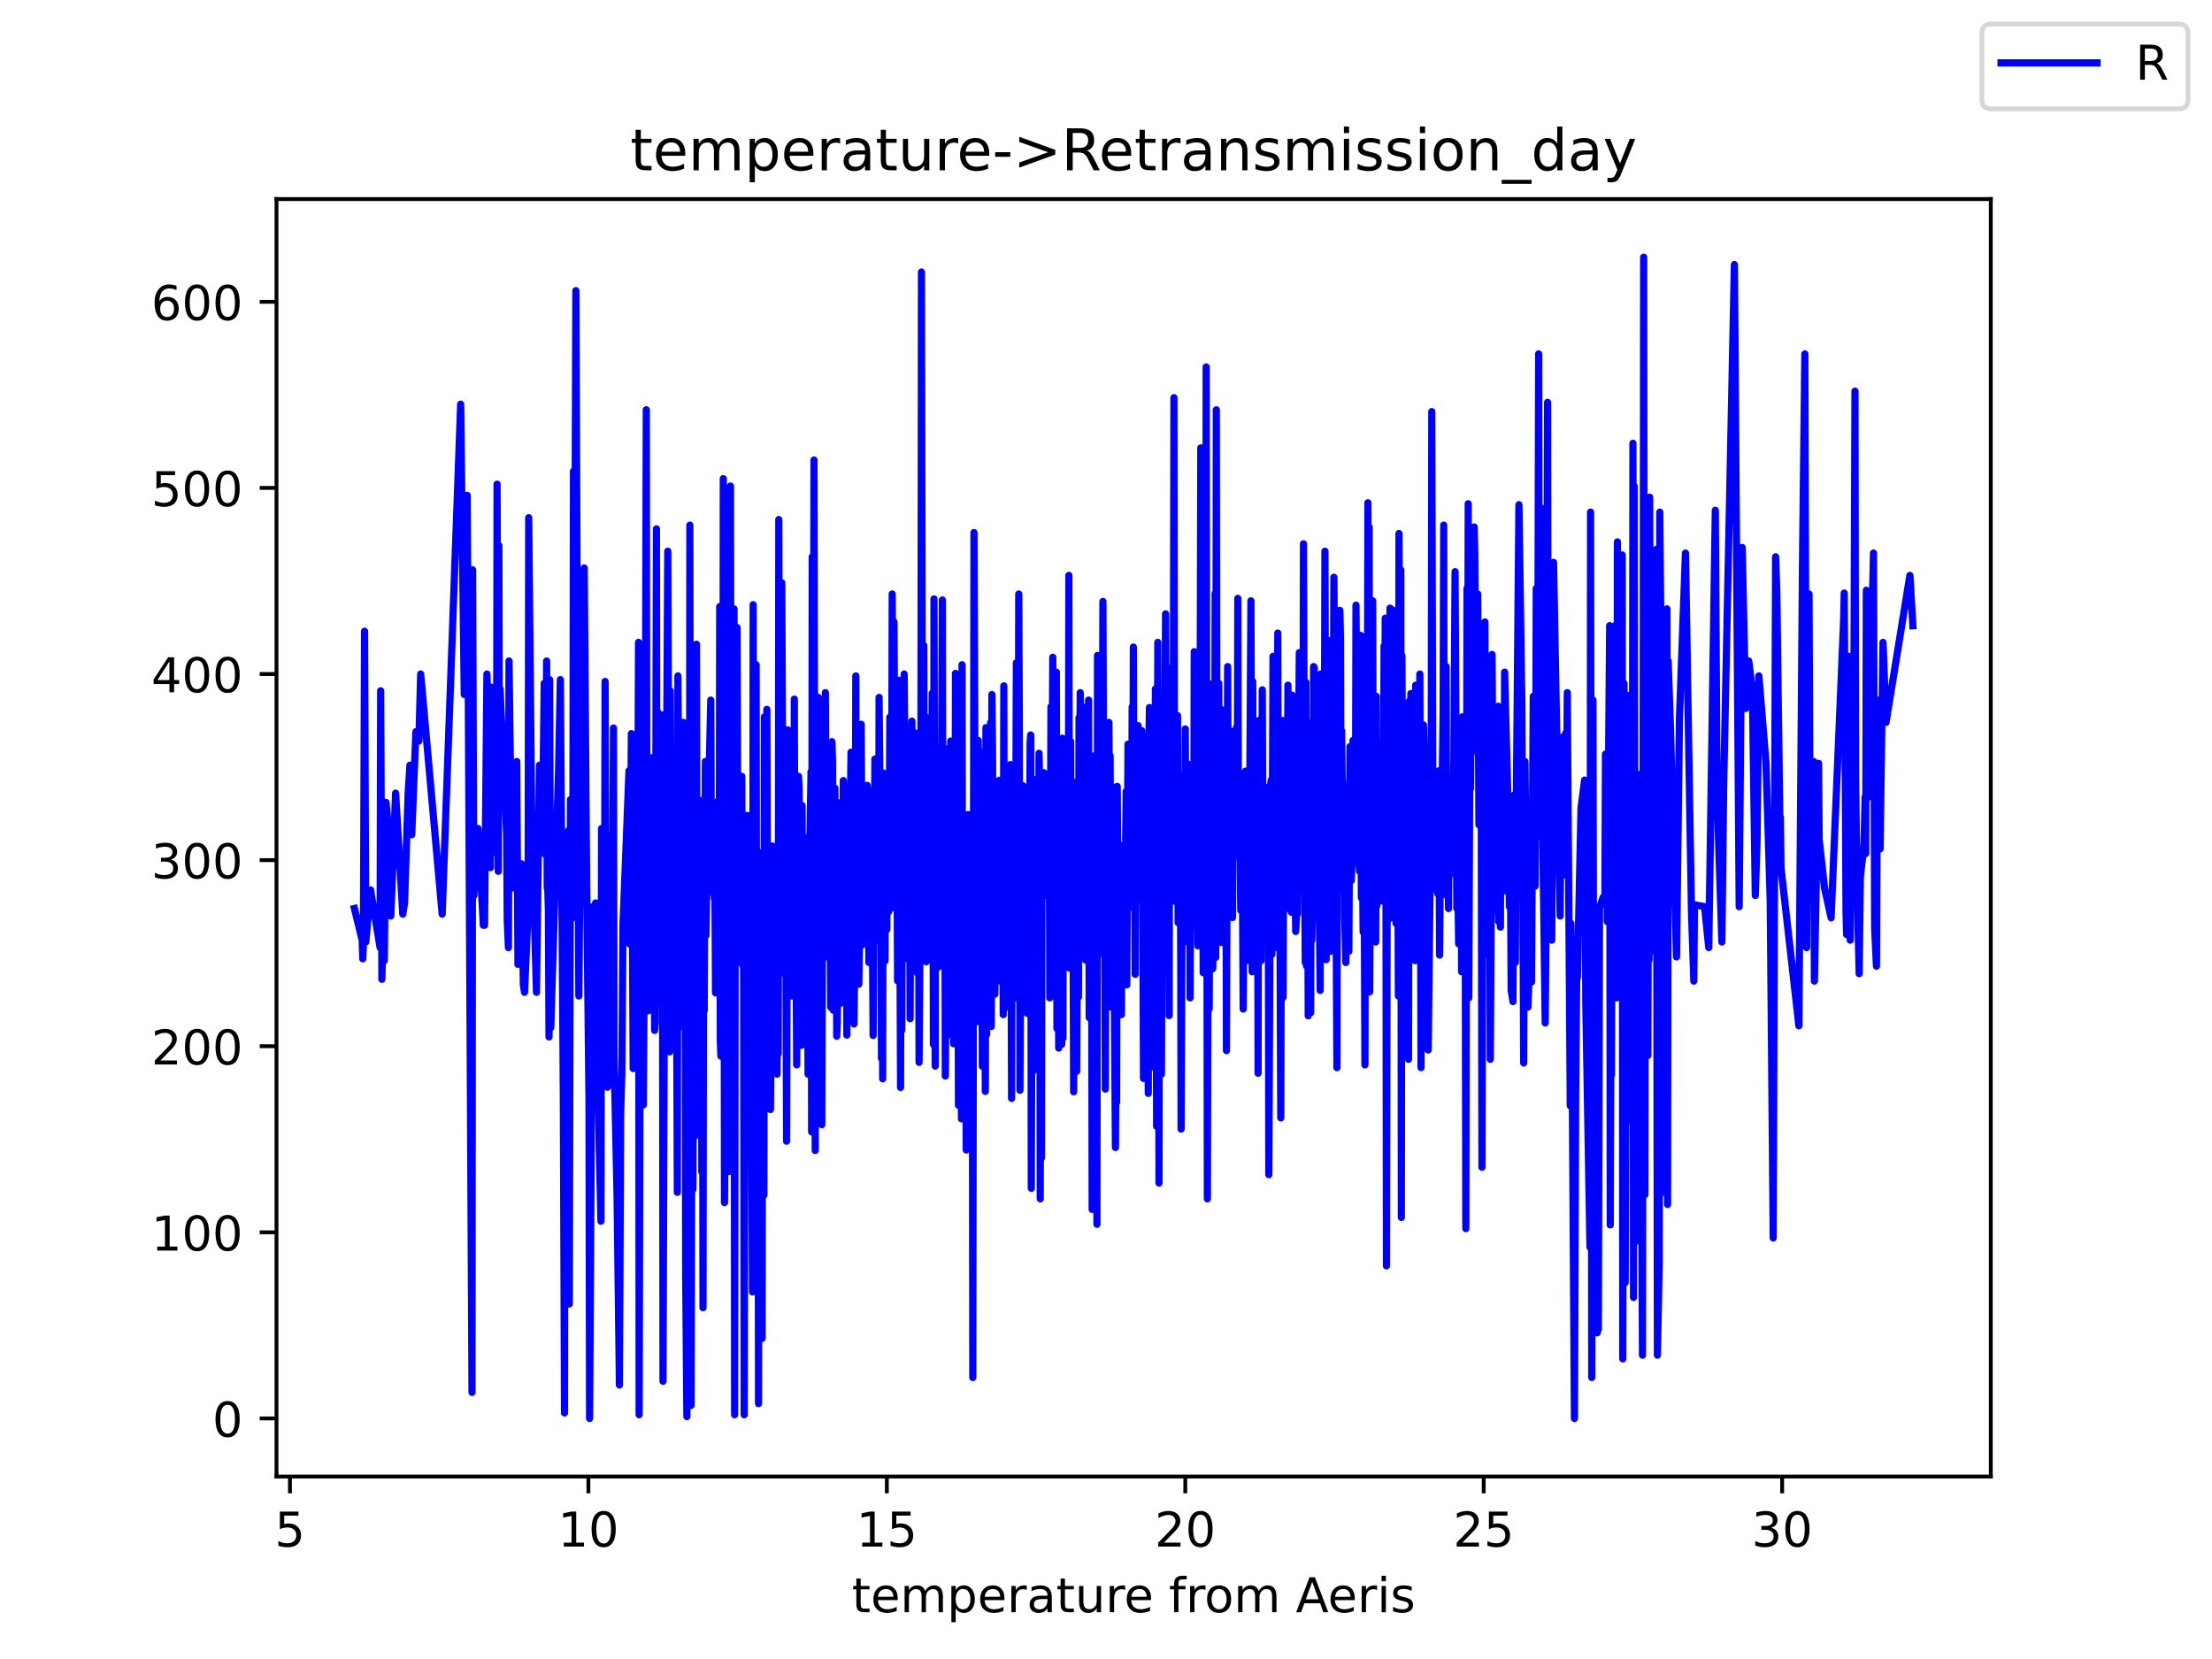 <?xml version="1.0" encoding="utf-8" standalone="no"?>
<!DOCTYPE svg PUBLIC "-//W3C//DTD SVG 1.1//EN"
  "http://www.w3.org/Graphics/SVG/1.1/DTD/svg11.dtd">
<!-- Created with matplotlib (https://matplotlib.org/) -->
<svg height="345.6pt" version="1.1" viewBox="0 0 460.8 345.6" width="460.8pt" xmlns="http://www.w3.org/2000/svg" xmlns:xlink="http://www.w3.org/1999/xlink">
 <defs>
  <style type="text/css">*{stroke-linecap:butt;stroke-linejoin:round;}</style>
 </defs>
 <g id="figure_1">
  <g id="patch_1">
   <path d="M 0 345.6 
L 460.8 345.6 
L 460.8 0 
L 0 0 
z
" style="fill:#ffffff;"/>
  </g>
  <g id="axes_1">
   <g id="patch_2">
    <path d="M 57.6 307.584 
L 414.72 307.584 
L 414.72 41.472 
L 57.6 41.472 
z
" style="fill:#ffffff;"/>
   </g>
   <g id="matplotlib.axis_1">
    <g id="xtick_1">
     <g id="line2d_1">
      <defs>
       <path d="M 0 0 
L 0 3.5 
" id="m2e0e16d5d8" style="stroke:#000000;stroke-width:0.8;"/>
      </defs>
      <g>
       <use style="stroke:#000000;stroke-width:0.8;" x="60.404" xlink:href="#m2e0e16d5d8" y="307.584"/>
      </g>
     </g>
     <g id="text_1">
      <!-- 5 -->
      <g transform="translate(57.223 322.182)scale(0.1 -0.1)">
       <defs>
        <path d="M 10.797 72.906 
L 49.516 72.906 
L 49.516 64.594 
L 19.828 64.594 
L 19.828 46.734 
Q 21.969 47.469 24.109 47.828 
Q 26.266 48.188 28.422 48.188 
Q 40.625 48.188 47.75 41.5 
Q 54.891 34.812 54.891 23.391 
Q 54.891 11.625 47.562 5.094 
Q 40.234 -1.422 26.906 -1.422 
Q 22.312 -1.422 17.547 -0.641 
Q 12.797 0.141 7.719 1.703 
L 7.719 11.625 
Q 12.109 9.234 16.797 8.062 
Q 21.484 6.891 26.703 6.891 
Q 35.156 6.891 40.078 11.328 
Q 45.016 15.766 45.016 23.391 
Q 45.016 31 40.078 35.438 
Q 35.156 39.891 26.703 39.891 
Q 22.75 39.891 18.812 39.016 
Q 14.891 38.141 10.797 36.281 
z
" id="DejaVuSans-53"/>
       </defs>
       <use xlink:href="#DejaVuSans-53"/>
      </g>
     </g>
    </g>
    <g id="xtick_2">
     <g id="line2d_2">
      <g>
       <use style="stroke:#000000;stroke-width:0.8;" x="122.574" xlink:href="#m2e0e16d5d8" y="307.584"/>
      </g>
     </g>
     <g id="text_2">
      <!-- 10 -->
      <g transform="translate(116.212 322.182)scale(0.1 -0.1)">
       <defs>
        <path d="M 12.406 8.297 
L 28.516 8.297 
L 28.516 63.922 
L 10.984 60.406 
L 10.984 69.391 
L 28.422 72.906 
L 38.281 72.906 
L 38.281 8.297 
L 54.391 8.297 
L 54.391 0 
L 12.406 0 
z
" id="DejaVuSans-49"/>
        <path d="M 31.781 66.406 
Q 24.172 66.406 20.328 58.906 
Q 16.5 51.422 16.5 36.375 
Q 16.5 21.391 20.328 13.891 
Q 24.172 6.391 31.781 6.391 
Q 39.453 6.391 43.281 13.891 
Q 47.125 21.391 47.125 36.375 
Q 47.125 51.422 43.281 58.906 
Q 39.453 66.406 31.781 66.406 
z
M 31.781 74.219 
Q 44.047 74.219 50.516 64.516 
Q 56.984 54.828 56.984 36.375 
Q 56.984 17.969 50.516 8.266 
Q 44.047 -1.422 31.781 -1.422 
Q 19.531 -1.422 13.062 8.266 
Q 6.594 17.969 6.594 36.375 
Q 6.594 54.828 13.062 64.516 
Q 19.531 74.219 31.781 74.219 
z
" id="DejaVuSans-48"/>
       </defs>
       <use xlink:href="#DejaVuSans-49"/>
       <use x="63.623" xlink:href="#DejaVuSans-48"/>
      </g>
     </g>
    </g>
    <g id="xtick_3">
     <g id="line2d_3">
      <g>
       <use style="stroke:#000000;stroke-width:0.8;" x="184.745" xlink:href="#m2e0e16d5d8" y="307.584"/>
      </g>
     </g>
     <g id="text_3">
      <!-- 15 -->
      <g transform="translate(178.382 322.182)scale(0.1 -0.1)">
       <use xlink:href="#DejaVuSans-49"/>
       <use x="63.623" xlink:href="#DejaVuSans-53"/>
      </g>
     </g>
    </g>
    <g id="xtick_4">
     <g id="line2d_4">
      <g>
       <use style="stroke:#000000;stroke-width:0.8;" x="246.916" xlink:href="#m2e0e16d5d8" y="307.584"/>
      </g>
     </g>
     <g id="text_4">
      <!-- 20 -->
      <g transform="translate(240.553 322.182)scale(0.1 -0.1)">
       <defs>
        <path d="M 19.188 8.297 
L 53.609 8.297 
L 53.609 0 
L 7.328 0 
L 7.328 8.297 
Q 12.938 14.109 22.625 23.891 
Q 32.328 33.688 34.812 36.531 
Q 39.547 41.844 41.422 45.531 
Q 43.312 49.219 43.312 52.781 
Q 43.312 58.594 39.234 62.25 
Q 35.156 65.922 28.609 65.922 
Q 23.969 65.922 18.812 64.312 
Q 13.672 62.703 7.812 59.422 
L 7.812 69.391 
Q 13.766 71.781 18.938 73 
Q 24.125 74.219 28.422 74.219 
Q 39.75 74.219 46.484 68.547 
Q 53.219 62.891 53.219 53.422 
Q 53.219 48.922 51.531 44.891 
Q 49.859 40.875 45.406 35.406 
Q 44.188 33.984 37.641 27.219 
Q 31.109 20.453 19.188 8.297 
z
" id="DejaVuSans-50"/>
       </defs>
       <use xlink:href="#DejaVuSans-50"/>
       <use x="63.623" xlink:href="#DejaVuSans-48"/>
      </g>
     </g>
    </g>
    <g id="xtick_5">
     <g id="line2d_5">
      <g>
       <use style="stroke:#000000;stroke-width:0.8;" x="309.086" xlink:href="#m2e0e16d5d8" y="307.584"/>
      </g>
     </g>
     <g id="text_5">
      <!-- 25 -->
      <g transform="translate(302.724 322.182)scale(0.1 -0.1)">
       <use xlink:href="#DejaVuSans-50"/>
       <use x="63.623" xlink:href="#DejaVuSans-53"/>
      </g>
     </g>
    </g>
    <g id="xtick_6">
     <g id="line2d_6">
      <g>
       <use style="stroke:#000000;stroke-width:0.8;" x="371.257" xlink:href="#m2e0e16d5d8" y="307.584"/>
      </g>
     </g>
     <g id="text_6">
      <!-- 30 -->
      <g transform="translate(364.894 322.182)scale(0.1 -0.1)">
       <defs>
        <path d="M 40.578 39.312 
Q 47.656 37.797 51.625 33 
Q 55.609 28.219 55.609 21.188 
Q 55.609 10.406 48.188 4.484 
Q 40.766 -1.422 27.094 -1.422 
Q 22.516 -1.422 17.656 -0.516 
Q 12.797 0.391 7.625 2.203 
L 7.625 11.719 
Q 11.719 9.328 16.594 8.109 
Q 21.484 6.891 26.812 6.891 
Q 36.078 6.891 40.938 10.547 
Q 45.797 14.203 45.797 21.188 
Q 45.797 27.641 41.281 31.266 
Q 36.766 34.906 28.719 34.906 
L 20.219 34.906 
L 20.219 43.016 
L 29.109 43.016 
Q 36.375 43.016 40.234 45.922 
Q 44.094 48.828 44.094 54.297 
Q 44.094 59.906 40.109 62.906 
Q 36.141 65.922 28.719 65.922 
Q 24.656 65.922 20.016 65.031 
Q 15.375 64.156 9.812 62.312 
L 9.812 71.094 
Q 15.438 72.656 20.344 73.438 
Q 25.25 74.219 29.594 74.219 
Q 40.828 74.219 47.359 69.109 
Q 53.906 64.016 53.906 55.328 
Q 53.906 49.266 50.438 45.094 
Q 46.969 40.922 40.578 39.312 
z
" id="DejaVuSans-51"/>
       </defs>
       <use xlink:href="#DejaVuSans-51"/>
       <use x="63.623" xlink:href="#DejaVuSans-48"/>
      </g>
     </g>
    </g>
    <g id="text_7">
     <!-- temperature from Aeris -->
     <g transform="translate(177.465 335.861)scale(0.1 -0.1)">
      <defs>
       <path d="M 18.312 70.219 
L 18.312 54.688 
L 36.812 54.688 
L 36.812 47.703 
L 18.312 47.703 
L 18.312 18.016 
Q 18.312 11.328 20.141 9.422 
Q 21.969 7.516 27.594 7.516 
L 36.812 7.516 
L 36.812 0 
L 27.594 0 
Q 17.188 0 13.234 3.875 
Q 9.281 7.766 9.281 18.016 
L 9.281 47.703 
L 2.688 47.703 
L 2.688 54.688 
L 9.281 54.688 
L 9.281 70.219 
z
" id="DejaVuSans-116"/>
       <path d="M 56.203 29.594 
L 56.203 25.203 
L 14.891 25.203 
Q 15.484 15.922 20.484 11.062 
Q 25.484 6.203 34.422 6.203 
Q 39.594 6.203 44.453 7.469 
Q 49.312 8.734 54.109 11.281 
L 54.109 2.781 
Q 49.266 0.734 44.188 -0.344 
Q 39.109 -1.422 33.891 -1.422 
Q 20.797 -1.422 13.156 6.188 
Q 5.516 13.812 5.516 26.812 
Q 5.516 40.234 12.766 48.109 
Q 20.016 56 32.328 56 
Q 43.359 56 49.781 48.891 
Q 56.203 41.797 56.203 29.594 
z
M 47.219 32.234 
Q 47.125 39.594 43.094 43.984 
Q 39.062 48.391 32.422 48.391 
Q 24.906 48.391 20.391 44.141 
Q 15.875 39.891 15.188 32.172 
z
" id="DejaVuSans-101"/>
       <path d="M 52 44.188 
Q 55.375 50.25 60.062 53.125 
Q 64.75 56 71.094 56 
Q 79.641 56 84.281 50.016 
Q 88.922 44.047 88.922 33.016 
L 88.922 0 
L 79.891 0 
L 79.891 32.719 
Q 79.891 40.578 77.094 44.375 
Q 74.312 48.188 68.609 48.188 
Q 61.625 48.188 57.562 43.547 
Q 53.516 38.922 53.516 30.906 
L 53.516 0 
L 44.484 0 
L 44.484 32.719 
Q 44.484 40.625 41.703 44.406 
Q 38.922 48.188 33.109 48.188 
Q 26.219 48.188 22.156 43.531 
Q 18.109 38.875 18.109 30.906 
L 18.109 0 
L 9.078 0 
L 9.078 54.688 
L 18.109 54.688 
L 18.109 46.188 
Q 21.188 51.219 25.484 53.609 
Q 29.781 56 35.688 56 
Q 41.656 56 45.828 52.969 
Q 50 49.953 52 44.188 
z
" id="DejaVuSans-109"/>
       <path d="M 18.109 8.203 
L 18.109 -20.797 
L 9.078 -20.797 
L 9.078 54.688 
L 18.109 54.688 
L 18.109 46.391 
Q 20.953 51.266 25.266 53.625 
Q 29.594 56 35.594 56 
Q 45.562 56 51.781 48.094 
Q 58.016 40.188 58.016 27.297 
Q 58.016 14.406 51.781 6.484 
Q 45.562 -1.422 35.594 -1.422 
Q 29.594 -1.422 25.266 0.953 
Q 20.953 3.328 18.109 8.203 
z
M 48.688 27.297 
Q 48.688 37.203 44.609 42.844 
Q 40.531 48.484 33.406 48.484 
Q 26.266 48.484 22.188 42.844 
Q 18.109 37.203 18.109 27.297 
Q 18.109 17.391 22.188 11.75 
Q 26.266 6.109 33.406 6.109 
Q 40.531 6.109 44.609 11.75 
Q 48.688 17.391 48.688 27.297 
z
" id="DejaVuSans-112"/>
       <path d="M 41.109 46.297 
Q 39.594 47.172 37.812 47.578 
Q 36.031 48 33.891 48 
Q 26.266 48 22.188 43.047 
Q 18.109 38.094 18.109 28.812 
L 18.109 0 
L 9.078 0 
L 9.078 54.688 
L 18.109 54.688 
L 18.109 46.188 
Q 20.953 51.172 25.484 53.578 
Q 30.031 56 36.531 56 
Q 37.453 56 38.578 55.875 
Q 39.703 55.766 41.062 55.516 
z
" id="DejaVuSans-114"/>
       <path d="M 34.281 27.484 
Q 23.391 27.484 19.188 25 
Q 14.984 22.516 14.984 16.5 
Q 14.984 11.719 18.141 8.906 
Q 21.297 6.109 26.703 6.109 
Q 34.188 6.109 38.703 11.406 
Q 43.219 16.703 43.219 25.484 
L 43.219 27.484 
z
M 52.203 31.203 
L 52.203 0 
L 43.219 0 
L 43.219 8.297 
Q 40.141 3.328 35.547 0.953 
Q 30.953 -1.422 24.312 -1.422 
Q 15.922 -1.422 10.953 3.297 
Q 6 8.016 6 15.922 
Q 6 25.141 12.172 29.828 
Q 18.359 34.516 30.609 34.516 
L 43.219 34.516 
L 43.219 35.406 
Q 43.219 41.609 39.141 45 
Q 35.062 48.391 27.688 48.391 
Q 23 48.391 18.547 47.266 
Q 14.109 46.141 10.016 43.891 
L 10.016 52.203 
Q 14.938 54.109 19.578 55.047 
Q 24.219 56 28.609 56 
Q 40.484 56 46.344 49.844 
Q 52.203 43.703 52.203 31.203 
z
" id="DejaVuSans-97"/>
       <path d="M 8.5 21.578 
L 8.5 54.688 
L 17.484 54.688 
L 17.484 21.922 
Q 17.484 14.156 20.5 10.266 
Q 23.531 6.391 29.594 6.391 
Q 36.859 6.391 41.078 11.031 
Q 45.312 15.672 45.312 23.688 
L 45.312 54.688 
L 54.297 54.688 
L 54.297 0 
L 45.312 0 
L 45.312 8.406 
Q 42.047 3.422 37.719 1 
Q 33.406 -1.422 27.688 -1.422 
Q 18.266 -1.422 13.375 4.438 
Q 8.5 10.297 8.5 21.578 
z
M 31.109 56 
z
" id="DejaVuSans-117"/>
       <path id="DejaVuSans-32"/>
       <path d="M 37.109 75.984 
L 37.109 68.5 
L 28.516 68.5 
Q 23.688 68.5 21.797 66.547 
Q 19.922 64.594 19.922 59.516 
L 19.922 54.688 
L 34.719 54.688 
L 34.719 47.703 
L 19.922 47.703 
L 19.922 0 
L 10.891 0 
L 10.891 47.703 
L 2.297 47.703 
L 2.297 54.688 
L 10.891 54.688 
L 10.891 58.5 
Q 10.891 67.625 15.141 71.797 
Q 19.391 75.984 28.609 75.984 
z
" id="DejaVuSans-102"/>
       <path d="M 30.609 48.391 
Q 23.391 48.391 19.188 42.75 
Q 14.984 37.109 14.984 27.297 
Q 14.984 17.484 19.156 11.844 
Q 23.344 6.203 30.609 6.203 
Q 37.797 6.203 41.984 11.859 
Q 46.188 17.531 46.188 27.297 
Q 46.188 37.016 41.984 42.703 
Q 37.797 48.391 30.609 48.391 
z
M 30.609 56 
Q 42.328 56 49.016 48.375 
Q 55.719 40.766 55.719 27.297 
Q 55.719 13.875 49.016 6.219 
Q 42.328 -1.422 30.609 -1.422 
Q 18.844 -1.422 12.172 6.219 
Q 5.516 13.875 5.516 27.297 
Q 5.516 40.766 12.172 48.375 
Q 18.844 56 30.609 56 
z
" id="DejaVuSans-111"/>
       <path d="M 34.188 63.188 
L 20.797 26.906 
L 47.609 26.906 
z
M 28.609 72.906 
L 39.797 72.906 
L 67.578 0 
L 57.328 0 
L 50.688 18.703 
L 17.828 18.703 
L 11.188 0 
L 0.781 0 
z
" id="DejaVuSans-65"/>
       <path d="M 9.422 54.688 
L 18.406 54.688 
L 18.406 0 
L 9.422 0 
z
M 9.422 75.984 
L 18.406 75.984 
L 18.406 64.594 
L 9.422 64.594 
z
" id="DejaVuSans-105"/>
       <path d="M 44.281 53.078 
L 44.281 44.578 
Q 40.484 46.531 36.375 47.5 
Q 32.281 48.484 27.875 48.484 
Q 21.188 48.484 17.844 46.438 
Q 14.5 44.391 14.5 40.281 
Q 14.5 37.156 16.891 35.375 
Q 19.281 33.594 26.516 31.984 
L 29.594 31.297 
Q 39.156 29.25 43.188 25.516 
Q 47.219 21.781 47.219 15.094 
Q 47.219 7.469 41.188 3.016 
Q 35.156 -1.422 24.609 -1.422 
Q 20.219 -1.422 15.453 -0.562 
Q 10.688 0.297 5.422 2 
L 5.422 11.281 
Q 10.406 8.688 15.234 7.391 
Q 20.062 6.109 24.812 6.109 
Q 31.156 6.109 34.562 8.281 
Q 37.984 10.453 37.984 14.406 
Q 37.984 18.062 35.516 20.016 
Q 33.062 21.969 24.703 23.781 
L 21.578 24.516 
Q 13.234 26.266 9.516 29.906 
Q 5.812 33.547 5.812 39.891 
Q 5.812 47.609 11.281 51.797 
Q 16.75 56 26.812 56 
Q 31.781 56 36.172 55.266 
Q 40.578 54.547 44.281 53.078 
z
" id="DejaVuSans-115"/>
      </defs>
      <use xlink:href="#DejaVuSans-116"/>
      <use x="39.209" xlink:href="#DejaVuSans-101"/>
      <use x="100.732" xlink:href="#DejaVuSans-109"/>
      <use x="198.145" xlink:href="#DejaVuSans-112"/>
      <use x="261.621" xlink:href="#DejaVuSans-101"/>
      <use x="323.145" xlink:href="#DejaVuSans-114"/>
      <use x="364.258" xlink:href="#DejaVuSans-97"/>
      <use x="425.537" xlink:href="#DejaVuSans-116"/>
      <use x="464.746" xlink:href="#DejaVuSans-117"/>
      <use x="528.125" xlink:href="#DejaVuSans-114"/>
      <use x="566.988" xlink:href="#DejaVuSans-101"/>
      <use x="628.512" xlink:href="#DejaVuSans-32"/>
      <use x="660.299" xlink:href="#DejaVuSans-102"/>
      <use x="695.504" xlink:href="#DejaVuSans-114"/>
      <use x="734.367" xlink:href="#DejaVuSans-111"/>
      <use x="795.549" xlink:href="#DejaVuSans-109"/>
      <use x="892.961" xlink:href="#DejaVuSans-32"/>
      <use x="924.748" xlink:href="#DejaVuSans-65"/>
      <use x="991.406" xlink:href="#DejaVuSans-101"/>
      <use x="1052.93" xlink:href="#DejaVuSans-114"/>
      <use x="1094.043" xlink:href="#DejaVuSans-105"/>
      <use x="1121.826" xlink:href="#DejaVuSans-115"/>
     </g>
    </g>
   </g>
   <g id="matplotlib.axis_2">
    <g id="ytick_1">
     <g id="line2d_7">
      <defs>
       <path d="M 0 0 
L -3.5 0 
" id="m0afc39e641" style="stroke:#000000;stroke-width:0.8;"/>
      </defs>
      <g>
       <use style="stroke:#000000;stroke-width:0.8;" x="57.6" xlink:href="#m0afc39e641" y="295.488"/>
      </g>
     </g>
     <g id="text_8">
      <!-- 0 -->
      <g transform="translate(44.237 299.287)scale(0.1 -0.1)">
       <use xlink:href="#DejaVuSans-48"/>
      </g>
     </g>
    </g>
    <g id="ytick_2">
     <g id="line2d_8">
      <g>
       <use style="stroke:#000000;stroke-width:0.8;" x="57.6" xlink:href="#m0afc39e641" y="256.719"/>
      </g>
     </g>
     <g id="text_9">
      <!-- 100 -->
      <g transform="translate(31.512 260.518)scale(0.1 -0.1)">
       <use xlink:href="#DejaVuSans-49"/>
       <use x="63.623" xlink:href="#DejaVuSans-48"/>
       <use x="127.246" xlink:href="#DejaVuSans-48"/>
      </g>
     </g>
    </g>
    <g id="ytick_3">
     <g id="line2d_9">
      <g>
       <use style="stroke:#000000;stroke-width:0.8;" x="57.6" xlink:href="#m0afc39e641" y="217.95"/>
      </g>
     </g>
     <g id="text_10">
      <!-- 200 -->
      <g transform="translate(31.512 221.749)scale(0.1 -0.1)">
       <use xlink:href="#DejaVuSans-50"/>
       <use x="63.623" xlink:href="#DejaVuSans-48"/>
       <use x="127.246" xlink:href="#DejaVuSans-48"/>
      </g>
     </g>
    </g>
    <g id="ytick_4">
     <g id="line2d_10">
      <g>
       <use style="stroke:#000000;stroke-width:0.8;" x="57.6" xlink:href="#m0afc39e641" y="179.18"/>
      </g>
     </g>
     <g id="text_11">
      <!-- 300 -->
      <g transform="translate(31.512 182.98)scale(0.1 -0.1)">
       <use xlink:href="#DejaVuSans-51"/>
       <use x="63.623" xlink:href="#DejaVuSans-48"/>
       <use x="127.246" xlink:href="#DejaVuSans-48"/>
      </g>
     </g>
    </g>
    <g id="ytick_5">
     <g id="line2d_11">
      <g>
       <use style="stroke:#000000;stroke-width:0.8;" x="57.6" xlink:href="#m0afc39e641" y="140.411"/>
      </g>
     </g>
     <g id="text_12">
      <!-- 400 -->
      <g transform="translate(31.512 144.21)scale(0.1 -0.1)">
       <defs>
        <path d="M 37.797 64.312 
L 12.891 25.391 
L 37.797 25.391 
z
M 35.203 72.906 
L 47.609 72.906 
L 47.609 25.391 
L 58.016 25.391 
L 58.016 17.188 
L 47.609 17.188 
L 47.609 0 
L 37.797 0 
L 37.797 17.188 
L 4.891 17.188 
L 4.891 26.703 
z
" id="DejaVuSans-52"/>
       </defs>
       <use xlink:href="#DejaVuSans-52"/>
       <use x="63.623" xlink:href="#DejaVuSans-48"/>
       <use x="127.246" xlink:href="#DejaVuSans-48"/>
      </g>
     </g>
    </g>
    <g id="ytick_6">
     <g id="line2d_12">
      <g>
       <use style="stroke:#000000;stroke-width:0.8;" x="57.6" xlink:href="#m0afc39e641" y="101.642"/>
      </g>
     </g>
     <g id="text_13">
      <!-- 500 -->
      <g transform="translate(31.512 105.441)scale(0.1 -0.1)">
       <use xlink:href="#DejaVuSans-53"/>
       <use x="63.623" xlink:href="#DejaVuSans-48"/>
       <use x="127.246" xlink:href="#DejaVuSans-48"/>
      </g>
     </g>
    </g>
    <g id="ytick_7">
     <g id="line2d_13">
      <g>
       <use style="stroke:#000000;stroke-width:0.8;" x="57.6" xlink:href="#m0afc39e641" y="62.873"/>
      </g>
     </g>
     <g id="text_14">
      <!-- 600 -->
      <g transform="translate(31.512 66.672)scale(0.1 -0.1)">
       <defs>
        <path d="M 33.016 40.375 
Q 26.375 40.375 22.484 35.828 
Q 18.609 31.297 18.609 23.391 
Q 18.609 15.531 22.484 10.953 
Q 26.375 6.391 33.016 6.391 
Q 39.656 6.391 43.531 10.953 
Q 47.406 15.531 47.406 23.391 
Q 47.406 31.297 43.531 35.828 
Q 39.656 40.375 33.016 40.375 
z
M 52.594 71.297 
L 52.594 62.312 
Q 48.875 64.062 45.094 64.984 
Q 41.312 65.922 37.594 65.922 
Q 27.828 65.922 22.672 59.328 
Q 17.531 52.734 16.797 39.406 
Q 19.672 43.656 24.016 45.922 
Q 28.375 48.188 33.594 48.188 
Q 44.578 48.188 50.953 41.516 
Q 57.328 34.859 57.328 23.391 
Q 57.328 12.156 50.688 5.359 
Q 44.047 -1.422 33.016 -1.422 
Q 20.359 -1.422 13.672 8.266 
Q 6.984 17.969 6.984 36.375 
Q 6.984 53.656 15.188 63.938 
Q 23.391 74.219 37.203 74.219 
Q 40.922 74.219 44.703 73.484 
Q 48.484 72.75 52.594 71.297 
z
" id="DejaVuSans-54"/>
       </defs>
       <use xlink:href="#DejaVuSans-54"/>
       <use x="63.623" xlink:href="#DejaVuSans-48"/>
       <use x="127.246" xlink:href="#DejaVuSans-48"/>
      </g>
     </g>
    </g>
   </g>
   <g id="line2d_14">
    <path clip-path="url(#pa605b8f267)" d="M 73.833 189.26 
L 75.449 195.851 
L 75.574 199.728 
L 75.698 196.626 
L 75.947 131.494 
L 76.195 196.239 
L 77.19 185.383 
L 79.179 197.402 
L 79.304 143.9 
L 79.552 203.993 
L 79.925 188.873 
L 80.05 200.116 
L 80.423 167.162 
L 80.796 171.426 
L 81.418 190.811 
L 82.412 165.223 
L 83.904 190.423 
L 84.277 188.097 
L 85.023 165.223 
L 85.396 159.408 
L 85.769 173.882 
L 86.64 152.43 
L 87.262 154.368 
L 87.635 140.411 
L 92.111 190.423 
L 95.965 84.196 
L 96.711 144.676 
L 97.333 103.193 
L 98.328 290.06 
L 98.452 118.7 
L 98.701 186.546 
L 99.571 172.59 
L 100.69 192.75 
L 100.939 192.75 
L 101.436 140.411 
L 102.058 164.448 
L 102.182 180.731 
L 102.307 143.125 
L 102.431 177.436 
L 103.426 177.63 
L 103.55 100.866 
L 103.799 181.506 
L 103.923 113.66 
L 104.048 165.223 
L 104.172 143.513 
L 105.54 173.753 
L 105.664 191.586 
L 105.913 197.402 
L 106.037 137.697 
L 106.659 184.996 
L 107.653 158.633 
L 107.902 200.891 
L 108.648 179.956 
L 109.021 205.156 
L 109.27 206.706 
L 110.016 189.648 
L 110.14 107.845 
L 110.762 171.039 
L 111.757 206.706 
L 112.378 159.408 
L 112.503 164.836 
L 113.125 163.479 
L 113.373 142.35 
L 113.622 178.017 
L 113.871 137.697 
L 113.995 184.996 
L 114.119 185.383 
L 114.244 189.648 
L 114.368 216.011 
L 114.492 141.574 
L 114.741 214.073 
L 116.357 160.571 
L 116.73 141.574 
L 117.352 228.417 
L 117.601 294.325 
L 117.725 173.753 
L 118.098 197.014 
L 118.347 188.485 
L 118.471 172.977 
L 118.596 271.645 
L 118.844 166.58 
L 119.093 191.393 
L 119.342 172.977 
L 119.466 98.153 
L 119.59 171.814 
L 119.963 60.546 
L 120.585 207.482 
L 121.207 135.371 
L 121.58 175.691 
L 121.704 118.313 
L 122.201 183.057 
L 122.699 229.193 
L 122.823 295.488 
L 123.445 188.873 
L 123.693 200.891 
L 123.818 228.805 
L 123.942 191.199 
L 124.067 188.097 
L 124.813 238.11 
L 125.186 254.393 
L 125.31 172.59 
L 125.932 198.177 
L 126.056 141.962 
L 126.305 206.706 
L 126.553 226.479 
L 126.678 174.14 
L 127.299 197.402 
L 127.548 212.522 
L 127.797 151.654 
L 127.921 220.276 
L 128.543 248.965 
L 129.04 288.51 
L 129.289 232.294 
L 129.538 223.571 
L 129.786 192.362 
L 131.03 160.571 
L 131.154 196.626 
L 131.527 152.817 
L 131.9 222.602 
L 132.024 210.196 
L 132.77 193.137 
L 133.019 133.82 
L 133.143 294.713 
L 133.516 136.922 
L 134.014 230.162 
L 134.387 177.242 
L 134.636 85.359 
L 134.76 191.586 
L 135.009 210.583 
L 135.755 157.857 
L 136.252 193.913 
L 136.376 214.654 
L 136.501 212.91 
L 136.749 110.171 
L 136.874 209.033 
L 136.998 148.294 
L 137.371 198.676 
L 137.495 166.193 
L 137.62 174.805 
L 137.744 169.1 
L 137.868 148.94 
L 137.993 176.466 
L 138.117 287.734 
L 138.366 214.654 
L 138.614 199.728 
L 139.112 114.823 
L 139.485 219.113 
L 139.609 143.9 
L 139.982 188.097 
L 140.107 189.26 
L 140.48 167.356 
L 140.604 210.583 
L 140.853 182.67 
L 141.101 248.383 
L 141.226 140.799 
L 141.35 160.571 
L 141.972 172.202 
L 142.345 150.491 
L 142.469 214.073 
L 142.718 195.463 
L 142.842 266.023 
L 143.091 295.1 
L 143.215 203.993 
L 143.339 204.122 
L 143.464 181.119 
L 143.588 246.639 
L 143.712 109.396 
L 143.961 292.774 
L 144.21 190.811 
L 144.334 247.802 
L 144.583 195.076 
L 144.707 236.753 
L 144.831 222.214 
L 145.08 134.208 
L 145.205 194.203 
L 145.453 178.146 
L 145.951 183.833 
L 146.075 166.774 
L 146.199 244.119 
L 146.324 174.14 
L 146.448 272.42 
L 146.572 183.962 
L 146.697 210.583 
L 146.945 158.633 
L 147.07 194.882 
L 147.318 179.18 
L 148.064 145.839 
L 148.189 178.017 
L 148.313 178.793 
L 148.437 169.1 
L 148.562 185.965 
L 148.686 184.996 
L 148.81 187.128 
L 148.935 184.802 
L 149.059 206.836 
L 149.183 190.036 
L 149.308 190.278 
L 149.556 166.903 
L 149.681 178.534 
L 149.805 207.094 
L 149.929 126.357 
L 150.054 216.786 
L 150.178 220.017 
L 150.302 159.925 
L 150.551 207.223 
L 150.676 99.703 
L 150.8 144.482 
L 150.924 250.516 
L 151.422 161.734 
L 151.546 208.645 
L 151.67 166.386 
L 151.795 244.054 
L 151.919 166.386 
L 152.168 101.254 
L 152.292 186.934 
L 152.541 161.153 
L 152.789 172.202 
L 152.914 126.842 
L 153.038 294.713 
L 153.162 176.079 
L 153.287 187.516 
L 153.535 130.719 
L 153.784 197.208 
L 153.908 174.528 
L 154.033 200.116 
L 154.281 168.906 
L 154.53 161.734 
L 154.654 200.969 
L 154.779 171.205 
L 154.903 198.953 
L 155.027 294.713 
L 155.276 170.651 
L 155.4 175.303 
L 155.525 220.082 
L 155.649 169.876 
L 155.773 198.759 
L 155.898 185.383 
L 156.022 225.897 
L 156.147 176.466 
L 156.271 189.842 
L 156.395 189.26 
L 156.768 269.125 
L 156.893 125.97 
L 157.017 200.503 
L 157.141 160.571 
L 157.266 186.74 
L 157.514 138.473 
L 157.639 238.11 
L 157.763 178.017 
L 157.887 194.3 
L 158.012 292.386 
L 158.136 177.63 
L 158.385 181.765 
L 158.633 198.371 
L 158.758 278.817 
L 158.882 186.288 
L 159.131 248.965 
L 159.255 149.328 
L 159.379 205.931 
L 159.504 160.959 
L 159.628 178.986 
L 159.752 147.777 
L 159.877 186.353 
L 160.001 183.348 
L 160.125 219.371 
L 160.25 203.915 
L 160.374 202.7 
L 160.498 231.131 
L 160.871 176.234 
L 161.12 211.262 
L 161.369 176.596 
L 161.493 179.471 
L 161.866 223.765 
L 161.991 206.19 
L 162.115 219.5 
L 162.239 108.233 
L 162.488 202.83 
L 162.612 127.617 
L 162.737 135.565 
L 162.861 121.414 
L 163.11 175.536 
L 163.234 180.602 
L 163.358 177.63 
L 163.483 184.608 
L 163.607 161.346 
L 163.856 237.722 
L 164.104 152.042 
L 164.229 183.833 
L 164.477 170.845 
L 164.602 185.306 
L 164.726 183.212 
L 164.85 175.497 
L 164.975 207.482 
L 165.099 166.386 
L 165.223 177.63 
L 165.348 206.319 
L 165.472 145.645 
L 165.596 195.722 
L 165.721 198.823 
L 165.845 199.146 
L 165.969 221.826 
L 166.094 174.334 
L 166.218 176.757 
L 166.342 161.734 
L 166.467 164.448 
L 166.591 191.199 
L 166.716 176.156 
L 166.964 217.756 
L 167.089 167.808 
L 167.213 205.543 
L 167.337 174.528 
L 167.462 199.34 
L 167.71 190.811 
L 167.835 179.503 
L 168.208 195.463 
L 168.332 223.765 
L 168.456 174.27 
L 168.581 183.736 
L 168.954 160.765 
L 169.078 235.783 
L 169.202 115.986 
L 169.327 202.248 
L 169.575 95.826 
L 169.824 239.66 
L 169.948 168.402 
L 170.073 179.859 
L 170.197 173.365 
L 170.321 197.596 
L 170.446 145.285 
L 170.694 230.453 
L 170.819 163.285 
L 170.943 206.448 
L 171.067 173.83 
L 171.192 234.288 
L 171.44 155.66 
L 171.813 190.714 
L 171.938 144.288 
L 172.187 199.34 
L 172.311 179.471 
L 172.435 189.066 
L 172.56 174.528 
L 172.808 193.68 
L 172.933 191.199 
L 173.057 209.808 
L 173.306 154.497 
L 173.43 158.633 
L 173.554 210.428 
L 173.679 181.463 
L 173.803 205.543 
L 173.927 164.19 
L 174.052 194.799 
L 174.176 170.845 
L 174.3 215.856 
L 174.425 213.2 
L 174.673 167.239 
L 175.046 209.033 
L 175.171 171.233 
L 175.295 184.705 
L 175.419 173.946 
L 175.544 199.34 
L 175.668 162.606 
L 176.041 173.946 
L 176.165 166.871 
L 176.29 181.603 
L 176.414 215.623 
L 176.538 186.934 
L 176.663 203.346 
L 176.787 165.805 
L 176.911 185.254 
L 177.285 156.694 
L 177.533 188.097 
L 177.782 165.87 
L 177.906 213.297 
L 178.155 189.26 
L 178.279 140.799 
L 178.404 199.34 
L 178.652 190.811 
L 178.777 174.593 
L 178.901 205.026 
L 179.15 187.71 
L 179.274 179.335 
L 179.398 150.879 
L 179.647 196.82 
L 179.771 190.423 
L 180.02 183.316 
L 180.144 188.873 
L 180.269 167.55 
L 180.393 193.913 
L 180.517 188.097 
L 180.642 163.608 
L 180.766 164.836 
L 180.89 173.882 
L 181.015 200.503 
L 181.139 190.811 
L 181.263 171.233 
L 181.388 183.881 
L 181.512 182.799 
L 181.636 177.856 
L 181.885 215.713 
L 182.258 158.116 
L 182.507 172.59 
L 182.631 169.876 
L 182.756 190.23 
L 182.88 166.386 
L 183.004 195.916 
L 183.129 145.285 
L 183.377 170.005 
L 183.502 172.396 
L 183.626 220.47 
L 183.75 164.157 
L 183.875 224.734 
L 183.999 161.036 
L 184.123 190.811 
L 184.248 178.89 
L 184.372 200.171 
L 184.496 166.29 
L 184.745 193.654 
L 184.869 172.202 
L 185.118 189.958 
L 185.242 178.211 
L 185.367 149.406 
L 185.491 187.322 
L 185.615 167.55 
L 185.74 173.365 
L 185.864 123.74 
L 186.113 189.094 
L 186.237 129.556 
L 186.486 176.37 
L 186.734 148.94 
L 186.983 204.337 
L 187.232 141.703 
L 187.605 226.534 
L 187.729 166.774 
L 187.853 214.59 
L 187.978 176.854 
L 188.102 177.164 
L 188.227 190.165 
L 188.351 140.411 
L 188.6 166.852 
L 188.724 175.614 
L 188.848 165.03 
L 188.973 199.728 
L 189.221 167.55 
L 189.346 187.632 
L 189.47 175.303 
L 189.594 212.199 
L 189.719 173.365 
L 189.843 171.233 
L 189.967 150.233 
L 190.092 197.886 
L 190.34 156.306 
L 190.465 163.543 
L 190.589 162.897 
L 190.713 182.863 
L 190.838 152.731 
L 191.086 202.7 
L 191.335 164.946 
L 191.459 221.31 
L 191.832 172.512 
L 191.957 56.67 
L 192.205 182.282 
L 192.454 134.499 
L 192.578 180.654 
L 192.703 149.199 
L 192.827 154.562 
L 192.951 200.348 
L 193.076 163.091 
L 193.2 196.626 
L 193.325 176.079 
L 193.449 174.528 
L 193.698 183.445 
L 194.071 165.03 
L 194.195 144.417 
L 194.319 152.43 
L 194.444 217.562 
L 194.568 124.774 
L 194.817 222.085 
L 194.941 155.531 
L 195.065 164.138 
L 195.19 164.758 
L 195.438 201.473 
L 195.687 161.153 
L 195.936 188.582 
L 196.06 176.079 
L 196.309 124.981 
L 196.433 199.599 
L 196.557 184.608 
L 196.682 188.291 
L 196.806 170.134 
L 196.93 224.153 
L 197.055 205.285 
L 197.179 215.882 
L 197.303 173.946 
L 197.428 184.414 
L 197.552 155.919 
L 197.676 208.645 
L 197.801 187.765 
L 197.925 188.582 
L 198.049 154.368 
L 198.174 186.159 
L 198.547 187.225 
L 198.671 217.433 
L 198.796 166.193 
L 198.92 197.337 
L 199.044 140.282 
L 199.293 182.993 
L 199.417 182.226 
L 199.542 183.574 
L 199.666 230.259 
L 199.79 165.87 
L 199.915 194.591 
L 200.039 174.576 
L 200.288 233.07 
L 200.412 138.473 
L 200.536 209.808 
L 200.785 177.851 
L 201.034 209.033 
L 201.158 198.177 
L 201.282 239.563 
L 201.407 186.353 
L 201.531 195.56 
L 201.655 169.682 
L 201.904 198.565 
L 202.028 199.728 
L 202.153 203.76 
L 202.401 170.263 
L 202.526 173.908 
L 202.65 286.959 
L 202.899 110.946 
L 203.147 170.961 
L 203.272 187.37 
L 203.396 188.873 
L 203.52 181.022 
L 203.645 193.38 
L 203.769 154.239 
L 203.893 212.845 
L 204.142 161.502 
L 204.267 184.35 
L 204.391 156.694 
L 204.515 164.171 
L 204.64 222.117 
L 204.764 181.442 
L 204.888 222.214 
L 205.013 186.886 
L 205.137 197.79 
L 205.261 227.351 
L 205.386 151.577 
L 205.51 215.526 
L 205.634 175.174 
L 205.883 191.742 
L 206.132 174.819 
L 206.256 201.86 
L 206.38 150.491 
L 206.505 213.84 
L 206.629 144.676 
L 206.753 155.66 
L 207.002 199.506 
L 207.126 179.014 
L 207.251 207.094 
L 207.375 163.091 
L 207.624 194.854 
L 207.748 173.055 
L 207.997 189.454 
L 208.121 162.565 
L 208.245 163.576 
L 208.37 204.38 
L 208.494 171.349 
L 208.618 202.248 
L 208.743 194.494 
L 208.867 178.571 
L 208.991 211.359 
L 209.116 142.866 
L 209.24 210.066 
L 209.489 184.091 
L 209.613 173.531 
L 209.738 187.257 
L 209.986 162.122 
L 210.111 173.106 
L 210.235 197.143 
L 210.484 159.279 
L 210.732 228.805 
L 210.857 174.916 
L 211.105 171.371 
L 211.23 165.456 
L 211.478 207.87 
L 211.727 138.085 
L 211.851 181.739 
L 212.1 178.123 
L 212.224 123.74 
L 212.349 151.322 
L 212.473 227.125 
L 212.722 179.734 
L 212.846 196.471 
L 212.97 186.159 
L 213.095 163.673 
L 213.219 189.26 
L 213.343 176.466 
L 213.468 195.948 
L 213.592 170.328 
L 213.716 177.707 
L 213.965 211.068 
L 214.089 170.806 
L 214.214 190.326 
L 214.338 179.374 
L 214.462 196.045 
L 214.587 154.82 
L 214.711 153.108 
L 214.836 247.543 
L 215.084 172.331 
L 215.209 223.119 
L 215.333 183.445 
L 215.457 216.399 
L 215.582 210.713 
L 215.706 173.675 
L 215.83 185.826 
L 215.955 162.316 
L 216.079 222.602 
L 216.203 192.75 
L 216.328 205.931 
L 216.452 156.927 
L 216.576 163.576 
L 216.701 249.74 
L 216.825 187.322 
L 216.949 241.211 
L 217.074 169.488 
L 217.322 186.74 
L 217.447 160.959 
L 217.571 182.67 
L 217.695 164.642 
L 218.068 178.599 
L 218.193 178.599 
L 218.317 161.812 
L 218.441 185.125 
L 218.566 163.091 
L 218.69 207.87 
L 218.939 147.234 
L 219.063 185.577 
L 219.312 136.922 
L 219.56 205.876 
L 219.685 167.291 
L 219.809 166.193 
L 219.933 173.656 
L 220.058 140.023 
L 220.182 214.266 
L 220.307 168.325 
L 220.555 218.337 
L 220.804 158.848 
L 220.928 180.537 
L 221.053 159.796 
L 221.177 217.562 
L 221.301 153.786 
L 221.426 216.302 
L 221.55 155.531 
L 221.674 169.488 
L 221.799 197.983 
L 221.923 180.925 
L 222.047 184.497 
L 222.172 157.47 
L 222.296 191.586 
L 222.42 163.026 
L 222.545 184.996 
L 222.669 119.863 
L 222.793 201.666 
L 223.042 154.465 
L 223.166 194.042 
L 223.291 185.577 
L 223.415 162.786 
L 223.664 227.448 
L 223.788 170.694 
L 224.285 223.183 
L 224.41 200.038 
L 224.534 202.209 
L 224.658 207.74 
L 224.783 149.483 
L 224.907 168.454 
L 225.031 144.288 
L 225.156 182.282 
L 225.28 161.734 
L 225.404 175.691 
L 225.529 147.26 
L 225.653 174.14 
L 225.778 167.113 
L 225.902 191.005 
L 226.026 184.414 
L 226.151 199.986 
L 226.275 176.079 
L 226.399 185.254 
L 226.648 171.659 
L 226.772 145.839 
L 226.897 211.989 
L 227.145 158.865 
L 227.27 159.537 
L 227.394 184.608 
L 227.518 251.937 
L 227.643 189.196 
L 227.767 183.897 
L 227.891 212.91 
L 228.016 197.014 
L 228.14 157.34 
L 228.264 180.3 
L 228.389 179.18 
L 228.513 255.039 
L 228.637 136.534 
L 228.886 189.842 
L 229.01 194.01 
L 229.135 138.957 
L 229.259 198.565 
L 229.383 142.479 
L 229.508 181.943 
L 229.632 170.418 
L 229.756 125.291 
L 230.005 191.974 
L 230.129 188.485 
L 230.254 226.866 
L 230.502 152.43 
L 230.627 209.42 
L 230.751 179.49 
L 230.876 177.436 
L 231 150.491 
L 231.124 170.651 
L 231.249 157.405 
L 231.497 209.808 
L 231.622 163.828 
L 231.746 201.86 
L 231.87 176.596 
L 231.995 187.128 
L 232.243 222.602 
L 232.368 239.04 
L 232.492 216.089 
L 232.616 229.645 
L 232.741 163.818 
L 232.989 203.346 
L 233.114 180.731 
L 233.238 205.543 
L 233.362 179.801 
L 233.487 177.63 
L 233.611 211.359 
L 233.735 176.127 
L 233.86 179.18 
L 233.984 196.239 
L 234.108 178.56 
L 234.233 188.097 
L 234.357 188.485 
L 234.606 164.836 
L 234.73 205.156 
L 234.979 155.033 
L 235.227 165.546 
L 235.352 187.968 
L 235.6 158.439 
L 235.725 187.931 
L 235.849 147.293 
L 235.973 180.886 
L 236.098 134.79 
L 236.222 189.26 
L 236.347 178.327 
L 236.471 202.959 
L 236.595 165.766 
L 236.844 187.58 
L 236.968 184.608 
L 237.093 151.156 
L 237.217 157.47 
L 237.341 152.688 
L 237.466 181.991 
L 237.714 158.4 
L 237.839 152.197 
L 237.963 161.863 
L 238.212 224.651 
L 238.336 208.742 
L 238.46 212.086 
L 238.585 154.497 
L 238.709 190.294 
L 238.833 172.299 
L 238.958 202.442 
L 239.082 177.145 
L 239.206 227.771 
L 239.331 154.756 
L 239.455 147.39 
L 239.704 222.343 
L 239.952 160.682 
L 240.077 151.913 
L 240.201 193.331 
L 240.325 166.076 
L 240.45 194.145 
L 240.698 143.513 
L 240.947 234.62 
L 241.196 133.82 
L 241.444 246.445 
L 241.569 159.365 
L 241.818 185.616 
L 241.942 223.765 
L 242.191 159.99 
L 242.439 175.82 
L 242.564 175.691 
L 242.812 127.876 
L 243.061 186.74 
L 243.31 152.43 
L 243.434 169.779 
L 243.558 211.553 
L 243.683 139.248 
L 243.931 182.476 
L 244.056 166.386 
L 244.18 177.63 
L 244.304 138.957 
L 244.429 154.368 
L 244.553 82.839 
L 244.677 187.71 
L 244.926 184.996 
L 245.05 150.233 
L 245.175 168.713 
L 245.299 149.07 
L 245.423 192.196 
L 245.672 171.426 
L 245.796 161.346 
L 245.921 175.788 
L 246.045 235.202 
L 246.294 178.89 
L 246.418 195.27 
L 246.542 162.768 
L 246.667 163.931 
L 246.791 196.239 
L 246.916 151.848 
L 247.04 182.476 
L 247.164 175.11 
L 247.289 180.964 
L 247.413 159.117 
L 247.662 189.648 
L 247.786 170.108 
L 247.91 207.87 
L 248.035 178.34 
L 248.159 186.469 
L 248.283 182.282 
L 248.408 166.386 
L 248.656 192.459 
L 248.781 135.759 
L 248.905 184.763 
L 249.029 189.648 
L 249.278 169.294 
L 249.527 197.014 
L 249.775 182.476 
L 249.9 192.129 
L 250.148 93.306 
L 250.273 170.07 
L 250.397 164.19 
L 250.521 176.273 
L 250.646 202.636 
L 250.77 183.445 
L 250.894 199.34 
L 251.019 174.306 
L 251.143 198.565 
L 251.267 76.442 
L 251.516 249.74 
L 251.765 142.35 
L 251.889 210.196 
L 252.013 181.739 
L 252.138 188.153 
L 252.262 155.919 
L 252.511 185.513 
L 252.635 201.796 
L 252.76 191.199 
L 252.884 161.863 
L 253.008 195.27 
L 253.133 123.643 
L 253.257 199.437 
L 253.381 85.359 
L 253.506 178.334 
L 253.63 143.803 
L 253.879 142.35 
L 254.127 196.239 
L 254.252 180.809 
L 254.376 147.777 
L 254.5 196.336 
L 254.625 186.805 
L 254.749 163.77 
L 254.873 165.353 
L 254.998 191.49 
L 255.246 165.708 
L 255.371 168.17 
L 255.495 218.854 
L 255.744 138.86 
L 255.868 172.719 
L 255.992 169.876 
L 256.117 181.7 
L 256.241 164.836 
L 256.365 176.622 
L 256.614 157.728 
L 256.738 191.134 
L 256.863 152.333 
L 257.111 175.013 
L 257.236 177.63 
L 257.609 151.46 
L 257.733 178.327 
L 257.858 124.645 
L 257.982 167.679 
L 258.106 161.217 
L 258.355 179.762 
L 258.479 189.648 
L 258.728 165.74 
L 258.977 210.196 
L 259.225 174.14 
L 259.35 172.59 
L 259.474 160.636 
L 259.723 200.116 
L 259.847 195.851 
L 260.096 172.783 
L 260.22 185.383 
L 260.593 125.162 
L 260.842 202.442 
L 260.966 141.962 
L 261.09 196.917 
L 261.215 164.933 
L 261.463 193.913 
L 261.712 168.159 
L 261.961 162.82 
L 262.085 223.571 
L 262.209 150.103 
L 262.334 193.68 
L 262.458 162.316 
L 262.707 200.116 
L 262.956 143.706 
L 263.08 180.343 
L 263.204 165.999 
L 263.453 193.835 
L 263.702 164.836 
L 263.826 196.368 
L 263.95 164.06 
L 264.199 180.99 
L 264.323 244.7 
L 264.572 189.648 
L 264.696 163.479 
L 264.821 162.51 
L 264.945 198.823 
L 265.194 136.728 
L 265.318 178.599 
L 265.567 178.534 
L 265.691 156.306 
L 265.815 197.402 
L 265.94 178.638 
L 266.064 191.586 
L 266.188 131.882 
L 266.313 184.866 
L 266.437 184.686 
L 266.561 174.14 
L 266.81 232.876 
L 266.934 183.639 
L 267.059 190.036 
L 267.183 150.103 
L 267.307 207.74 
L 267.432 159.796 
L 267.556 162.122 
L 267.68 189.454 
L 267.929 170.457 
L 268.178 170.134 
L 268.302 142.737 
L 268.427 170.418 
L 268.551 155.337 
L 268.675 156.048 
L 268.8 165.999 
L 268.924 145.839 
L 269.048 190.036 
L 269.173 144.805 
L 269.297 170.341 
L 269.421 161.088 
L 269.546 180.343 
L 269.67 172.719 
L 269.919 194.042 
L 270.167 188.873 
L 270.292 190.423 
L 270.665 135.953 
L 270.789 137.891 
L 270.913 165.03 
L 271.038 155.337 
L 271.162 179.956 
L 271.286 158.051 
L 271.411 176.757 
L 271.535 113.273 
L 271.784 177.5 
L 271.908 200.503 
L 272.032 142.156 
L 272.157 201.201 
L 272.281 150.362 
L 272.53 211.617 
L 272.903 151.266 
L 273.027 210.971 
L 273.151 156.306 
L 273.276 195.851 
L 273.524 181.377 
L 273.649 138.86 
L 273.773 139.054 
L 273.898 168.196 
L 274.271 159.796 
L 274.395 183.736 
L 274.519 159.15 
L 275.017 206.319 
L 275.141 140.411 
L 275.265 184.479 
L 275.39 177.436 
L 275.514 188.873 
L 275.638 152.43 
L 275.887 160.086 
L 276.011 114.823 
L 276.26 199.922 
L 276.384 153.98 
L 276.633 190.036 
L 276.757 142.156 
L 276.882 163.285 
L 277.006 133.433 
L 277.13 198.177 
L 277.255 142.737 
L 277.503 189.066 
L 277.628 179.236 
L 277.876 120.251 
L 278.125 147.906 
L 278.498 222.408 
L 278.622 154.885 
L 278.995 185.674 
L 279.12 127.152 
L 279.244 132.916 
L 279.369 178.922 
L 279.493 152.236 
L 279.742 179.568 
L 279.866 179.665 
L 279.99 163.285 
L 280.115 190.811 
L 280.363 200.503 
L 280.488 165.417 
L 280.612 179.568 
L 280.736 167.743 
L 280.861 174.722 
L 280.985 198.177 
L 281.234 155.531 
L 281.482 183.445 
L 281.607 180.731 
L 281.731 173.365 
L 281.855 154.239 
L 282.104 154.756 
L 282.353 177.823 
L 282.477 126.066 
L 282.726 162.768 
L 282.974 177.726 
L 283.223 181.506 
L 283.347 178.211 
L 283.472 132.38 
L 283.596 187.031 
L 283.72 175.045 
L 283.845 180.99 
L 283.969 194.171 
L 284.093 155.298 
L 284.342 221.826 
L 284.467 157.47 
L 284.591 161.657 
L 284.715 146.614 
L 284.84 154.562 
L 284.964 104.743 
L 285.088 151.137 
L 285.213 109.783 
L 285.337 206.629 
L 285.461 181.506 
L 285.586 178.922 
L 285.71 168.868 
L 285.834 180.15 
L 285.959 125.162 
L 286.083 176.951 
L 286.207 181.7 
L 286.332 159.311 
L 286.58 196.239 
L 286.705 145.063 
L 286.829 188.679 
L 286.953 170.134 
L 287.078 169.876 
L 287.202 154.756 
L 287.451 182.282 
L 287.699 159.214 
L 287.824 160.183 
L 287.948 187.71 
L 288.072 164.157 
L 288.197 174.593 
L 288.321 134.596 
L 288.445 153.205 
L 288.57 128.78 
L 288.694 155.66 
L 288.818 263.697 
L 289.067 141.186 
L 289.191 159.99 
L 289.316 156.21 
L 289.44 191.393 
L 289.564 126.687 
L 289.689 186.546 
L 289.813 146.808 
L 289.938 166.386 
L 290.062 127.036 
L 290.311 186.805 
L 290.435 152.817 
L 290.559 188.226 
L 290.684 172.202 
L 290.808 192.362 
L 290.932 190.036 
L 291.057 134.596 
L 291.305 207.482 
L 291.43 111.14 
L 291.678 175.303 
L 291.803 118.7 
L 291.927 253.617 
L 292.051 136.534 
L 292.176 171.297 
L 292.3 172.88 
L 292.424 208.645 
L 292.549 157.146 
L 292.673 163.963 
L 293.046 214.46 
L 293.17 168.454 
L 293.295 177.436 
L 293.419 220.663 
L 293.543 146.097 
L 293.668 167.162 
L 293.916 144.482 
L 294.165 191.974 
L 294.289 187.322 
L 294.414 178.017 
L 294.662 171.814 
L 294.787 200.116 
L 294.911 142.737 
L 295.035 147.39 
L 295.16 189.906 
L 295.284 166.677 
L 295.533 194.882 
L 295.782 140.411 
L 296.03 222.408 
L 296.279 154.756 
L 296.403 180.731 
L 296.528 151.008 
L 296.901 162.8 
L 297.025 188.097 
L 297.149 165.611 
L 297.274 165.482 
L 297.398 164.448 
L 297.522 218.725 
L 298.144 164.06 
L 298.268 85.746 
L 298.517 185.19 
L 298.89 185.19 
L 299.139 184.22 
L 299.387 174.528 
L 299.512 186.159 
L 299.636 179.568 
L 299.76 160.571 
L 299.885 198.953 
L 300.009 184.996 
L 300.382 167.55 
L 300.631 148.165 
L 300.755 109.396 
L 300.88 186.288 
L 301.253 138.86 
L 301.377 186.546 
L 301.501 171.233 
L 301.626 172.977 
L 301.75 189.26 
L 301.874 162.703 
L 301.999 182.282 
L 302.372 176.854 
L 302.496 181.119 
L 302.869 158.245 
L 303.118 119.088 
L 303.491 189.26 
L 303.615 176.854 
L 303.864 196.626 
L 303.988 152.946 
L 304.237 156.694 
L 304.485 202.442 
L 304.61 149.328 
L 304.734 188.873 
L 304.983 167.162 
L 305.107 169.294 
L 305.231 185.383 
L 305.356 255.943 
L 305.604 122.577 
L 305.729 165.223 
L 305.853 104.937 
L 305.978 207.87 
L 306.226 146.743 
L 306.351 164.254 
L 306.599 116.762 
L 306.972 148.94 
L 307.097 109.783 
L 307.221 115.211 
L 307.47 156.565 
L 307.594 153.593 
L 307.843 123.74 
L 308.091 171.814 
L 308.589 171.814 
L 308.713 243.15 
L 308.962 156.306 
L 309.21 198.953 
L 309.335 129.556 
L 309.459 159.02 
L 309.832 176.337 
L 309.956 189.648 
L 310.329 171.426 
L 310.454 220.663 
L 310.578 200.891 
L 310.827 136.34 
L 311.075 182.282 
L 311.2 154.174 
L 311.449 175.691 
L 311.822 190.036 
L 312.07 147.131 
L 312.195 191.974 
L 312.319 180.421 
L 312.568 193.137 
L 312.692 147.39 
L 313.314 185.577 
L 313.438 140.023 
L 314.184 168.713 
L 314.433 188.873 
L 314.681 186.159 
L 314.806 206.319 
L 315.179 208.645 
L 315.427 165.611 
L 315.676 200.503 
L 315.8 175.691 
L 316.422 105.131 
L 317.044 147.39 
L 317.417 221.439 
L 317.666 158.633 
L 317.914 179.18 
L 318.287 209.808 
L 318.785 196.626 
L 319.033 204.574 
L 319.406 145.063 
L 319.779 184.608 
L 319.904 167.162 
L 320.028 122.577 
L 320.277 173.365 
L 320.525 73.728 
L 320.65 174.14 
L 321.147 105.906 
L 321.271 165.223 
L 321.893 213.103 
L 322.018 197.014 
L 322.391 83.808 
L 322.515 172.977 
L 322.888 140.411 
L 323.261 195.851 
L 323.634 117.15 
L 325.002 190.811 
L 325.25 153.593 
L 325.623 182.282 
L 326.121 152.817 
L 326.245 181.119 
L 326.494 144.288 
L 327.115 230.356 
L 327.24 192.362 
L 327.364 200.503 
L 327.986 295.488 
L 328.235 229.193 
L 328.483 200.503 
L 328.608 203.605 
L 329.354 168.325 
L 330.1 162.51 
L 330.224 170.457 
L 330.348 209.033 
L 331.219 259.82 
L 331.343 106.682 
L 331.592 286.959 
L 331.84 145.839 
L 332.089 268.931 
L 332.338 273.39 
L 332.711 277.654 
L 332.96 276.879 
L 333.208 189.131 
L 333.954 186.934 
L 334.327 188.485 
L 334.452 157.082 
L 334.7 170.393 
L 334.825 191.974 
L 335.322 130.331 
L 335.446 255.168 
L 335.571 217.562 
L 335.695 223.959 
L 335.944 133.433 
L 336.441 130.331 
L 336.565 138.86 
L 336.814 207.87 
L 336.938 112.885 
L 337.063 148.359 
L 337.436 190.811 
L 337.684 140.023 
L 337.933 115.599 
L 338.058 283.082 
L 338.306 142.35 
L 338.555 267.186 
L 338.928 172.202 
L 339.052 183.445 
L 339.301 144.87 
L 339.425 233.457 
L 339.674 147.777 
L 339.798 190.036 
L 339.923 179.18 
L 340.047 192.362 
L 340.171 92.337 
L 340.296 270.288 
L 340.42 101.254 
L 340.544 159.796 
L 340.793 195.076 
L 341.042 192.362 
L 341.166 186.546 
L 341.29 161.346 
L 341.539 252.454 
L 341.663 258.657 
L 341.788 209.033 
L 342.161 282.306 
L 342.409 53.568 
L 342.658 248.868 
L 342.782 155.337 
L 342.907 201.085 
L 343.031 147.519 
L 343.28 219.888 
L 343.404 161.734 
L 343.529 199.986 
L 343.653 103.58 
L 343.902 173.753 
L 344.026 158.051 
L 344.275 142.156 
L 344.648 139.248 
L 344.772 140.217 
L 344.896 198.371 
L 345.021 114.436 
L 345.269 282.306 
L 345.642 262.922 
L 345.767 106.682 
L 347.01 248.577 
L 347.259 126.842 
L 347.383 250.903 
L 347.507 137.697 
L 348.005 152.042 
L 349.248 199.34 
L 349.87 149.328 
L 351.113 115.211 
L 352.357 189.648 
L 352.854 204.38 
L 352.978 188.485 
L 355.092 188.873 
L 355.963 197.402 
L 357.33 106.294 
L 357.703 165.611 
L 358.698 196.239 
L 359.071 163.673 
L 361.309 55.119 
L 362.304 188.873 
L 362.926 114.048 
L 363.672 147.583 
L 364.293 137.697 
L 365.04 143.513 
L 365.661 186.546 
L 366.034 174.916 
L 366.407 140.799 
L 367.899 159.02 
L 368.77 187.71 
L 369.391 257.882 
L 369.889 115.986 
L 370.138 122.965 
L 370.759 169.876 
L 370.884 170.263 
L 371.008 180.731 
L 374.738 213.685 
L 375.484 117.925 
L 375.982 73.728 
L 376.355 197.402 
L 376.852 123.74 
L 377.101 181.894 
L 377.225 180.731 
L 377.847 158.633 
L 377.971 204.38 
L 378.841 159.02 
L 378.966 174.916 
L 380.085 184.996 
L 381.453 191.199 
L 384.064 129.168 
L 384.188 123.546 
L 384.561 189.648 
L 384.685 194.688 
L 385.058 136.728 
L 385.431 195.851 
L 385.68 150.103 
L 385.929 151.46 
L 386.053 184.608 
L 386.426 81.482 
L 386.551 161.734 
L 386.799 181.506 
L 387.297 202.83 
L 387.545 182.67 
L 388.291 176.079 
L 388.54 165.999 
L 388.664 177.823 
L 388.789 122.965 
L 389.286 165.999 
L 389.659 162.122 
L 389.908 131.882 
L 390.281 115.211 
L 390.529 193.525 
L 390.902 201.279 
L 391.151 145.839 
L 391.649 176.854 
L 392.27 133.82 
L 392.892 150.491 
L 397.866 119.863 
L 398.487 130.331 
L 398.487 130.331 
" style="fill:none;stroke:#0000ff;stroke-linecap:square;stroke-width:1.5;"/>
   </g>
   <g id="patch_3">
    <path d="M 57.6 307.584 
L 57.6 41.472 
" style="fill:none;stroke:#000000;stroke-linecap:square;stroke-linejoin:miter;stroke-width:0.8;"/>
   </g>
   <g id="patch_4">
    <path d="M 414.72 307.584 
L 414.72 41.472 
" style="fill:none;stroke:#000000;stroke-linecap:square;stroke-linejoin:miter;stroke-width:0.8;"/>
   </g>
   <g id="patch_5">
    <path d="M 57.6 307.584 
L 414.72 307.584 
" style="fill:none;stroke:#000000;stroke-linecap:square;stroke-linejoin:miter;stroke-width:0.8;"/>
   </g>
   <g id="patch_6">
    <path d="M 57.6 41.472 
L 414.72 41.472 
" style="fill:none;stroke:#000000;stroke-linecap:square;stroke-linejoin:miter;stroke-width:0.8;"/>
   </g>
   <g id="text_15">
    <!-- temperature-&gt;Retransmission_day -->
    <g transform="translate(131.302 35.472)scale(0.12 -0.12)">
     <defs>
      <path d="M 4.891 31.391 
L 31.203 31.391 
L 31.203 23.391 
L 4.891 23.391 
z
" id="DejaVuSans-45"/>
      <path d="M 10.594 49.219 
L 10.594 58.109 
L 73.188 35.406 
L 73.188 27.297 
L 10.594 4.594 
L 10.594 13.484 
L 60.891 31.297 
z
" id="DejaVuSans-62"/>
      <path d="M 44.391 34.188 
Q 47.562 33.109 50.562 29.594 
Q 53.562 26.078 56.594 19.922 
L 66.609 0 
L 56 0 
L 46.688 18.703 
Q 43.062 26.031 39.672 28.422 
Q 36.281 30.812 30.422 30.812 
L 19.672 30.812 
L 19.672 0 
L 9.812 0 
L 9.812 72.906 
L 32.078 72.906 
Q 44.578 72.906 50.734 67.672 
Q 56.891 62.453 56.891 51.906 
Q 56.891 45.016 53.688 40.469 
Q 50.484 35.938 44.391 34.188 
z
M 19.672 64.797 
L 19.672 38.922 
L 32.078 38.922 
Q 39.203 38.922 42.844 42.219 
Q 46.484 45.516 46.484 51.906 
Q 46.484 58.297 42.844 61.547 
Q 39.203 64.797 32.078 64.797 
z
" id="DejaVuSans-82"/>
      <path d="M 54.891 33.016 
L 54.891 0 
L 45.906 0 
L 45.906 32.719 
Q 45.906 40.484 42.875 44.328 
Q 39.844 48.188 33.797 48.188 
Q 26.516 48.188 22.312 43.547 
Q 18.109 38.922 18.109 30.906 
L 18.109 0 
L 9.078 0 
L 9.078 54.688 
L 18.109 54.688 
L 18.109 46.188 
Q 21.344 51.125 25.703 53.562 
Q 30.078 56 35.797 56 
Q 45.219 56 50.047 50.172 
Q 54.891 44.344 54.891 33.016 
z
" id="DejaVuSans-110"/>
      <path d="M 50.984 -16.609 
L 50.984 -23.578 
L -0.984 -23.578 
L -0.984 -16.609 
z
" id="DejaVuSans-95"/>
      <path d="M 45.406 46.391 
L 45.406 75.984 
L 54.391 75.984 
L 54.391 0 
L 45.406 0 
L 45.406 8.203 
Q 42.578 3.328 38.25 0.953 
Q 33.938 -1.422 27.875 -1.422 
Q 17.969 -1.422 11.734 6.484 
Q 5.516 14.406 5.516 27.297 
Q 5.516 40.188 11.734 48.094 
Q 17.969 56 27.875 56 
Q 33.938 56 38.25 53.625 
Q 42.578 51.266 45.406 46.391 
z
M 14.797 27.297 
Q 14.797 17.391 18.875 11.75 
Q 22.953 6.109 30.078 6.109 
Q 37.203 6.109 41.297 11.75 
Q 45.406 17.391 45.406 27.297 
Q 45.406 37.203 41.297 42.844 
Q 37.203 48.484 30.078 48.484 
Q 22.953 48.484 18.875 42.844 
Q 14.797 37.203 14.797 27.297 
z
" id="DejaVuSans-100"/>
      <path d="M 32.172 -5.078 
Q 28.375 -14.844 24.75 -17.812 
Q 21.141 -20.797 15.094 -20.797 
L 7.906 -20.797 
L 7.906 -13.281 
L 13.188 -13.281 
Q 16.891 -13.281 18.938 -11.516 
Q 21 -9.766 23.484 -3.219 
L 25.094 0.875 
L 2.984 54.688 
L 12.5 54.688 
L 29.594 11.922 
L 46.688 54.688 
L 56.203 54.688 
z
" id="DejaVuSans-121"/>
     </defs>
     <use xlink:href="#DejaVuSans-116"/>
     <use x="39.209" xlink:href="#DejaVuSans-101"/>
     <use x="100.732" xlink:href="#DejaVuSans-109"/>
     <use x="198.145" xlink:href="#DejaVuSans-112"/>
     <use x="261.621" xlink:href="#DejaVuSans-101"/>
     <use x="323.145" xlink:href="#DejaVuSans-114"/>
     <use x="364.258" xlink:href="#DejaVuSans-97"/>
     <use x="425.537" xlink:href="#DejaVuSans-116"/>
     <use x="464.746" xlink:href="#DejaVuSans-117"/>
     <use x="528.125" xlink:href="#DejaVuSans-114"/>
     <use x="566.988" xlink:href="#DejaVuSans-101"/>
     <use x="628.512" xlink:href="#DejaVuSans-45"/>
     <use x="664.596" xlink:href="#DejaVuSans-62"/>
     <use x="748.385" xlink:href="#DejaVuSans-82"/>
     <use x="813.367" xlink:href="#DejaVuSans-101"/>
     <use x="874.891" xlink:href="#DejaVuSans-116"/>
     <use x="914.1" xlink:href="#DejaVuSans-114"/>
     <use x="955.213" xlink:href="#DejaVuSans-97"/>
     <use x="1016.492" xlink:href="#DejaVuSans-110"/>
     <use x="1079.871" xlink:href="#DejaVuSans-115"/>
     <use x="1131.971" xlink:href="#DejaVuSans-109"/>
     <use x="1229.383" xlink:href="#DejaVuSans-105"/>
     <use x="1257.166" xlink:href="#DejaVuSans-115"/>
     <use x="1309.266" xlink:href="#DejaVuSans-115"/>
     <use x="1361.365" xlink:href="#DejaVuSans-105"/>
     <use x="1389.148" xlink:href="#DejaVuSans-111"/>
     <use x="1450.33" xlink:href="#DejaVuSans-110"/>
     <use x="1513.709" xlink:href="#DejaVuSans-95"/>
     <use x="1563.709" xlink:href="#DejaVuSans-100"/>
     <use x="1627.186" xlink:href="#DejaVuSans-97"/>
     <use x="1688.465" xlink:href="#DejaVuSans-121"/>
    </g>
   </g>
  </g>
  <g id="legend_1">
   <g id="patch_7">
    <path d="M 414.852 22.678 
L 453.8 22.678 
Q 455.8 22.678 455.8 20.678 
L 455.8 7 
Q 455.8 5 453.8 5 
L 414.852 5 
Q 412.852 5 412.852 7 
L 412.852 20.678 
Q 412.852 22.678 414.852 22.678 
z
" style="fill:#ffffff;opacity:0.8;stroke:#cccccc;stroke-linejoin:miter;"/>
   </g>
   <g id="line2d_15">
    <path d="M 416.852 13.098 
L 436.852 13.098 
" style="fill:none;stroke:#0000ff;stroke-linecap:square;stroke-width:1.5;"/>
   </g>
   <g id="line2d_16"/>
   <g id="text_16">
    <!-- R -->
    <g transform="translate(444.852 16.598)scale(0.1 -0.1)">
     <use xlink:href="#DejaVuSans-82"/>
    </g>
   </g>
  </g>
 </g>
 <defs>
  <clipPath id="pa605b8f267">
   <rect height="266.112" width="357.12" x="57.6" y="41.472"/>
  </clipPath>
 </defs>
</svg>
